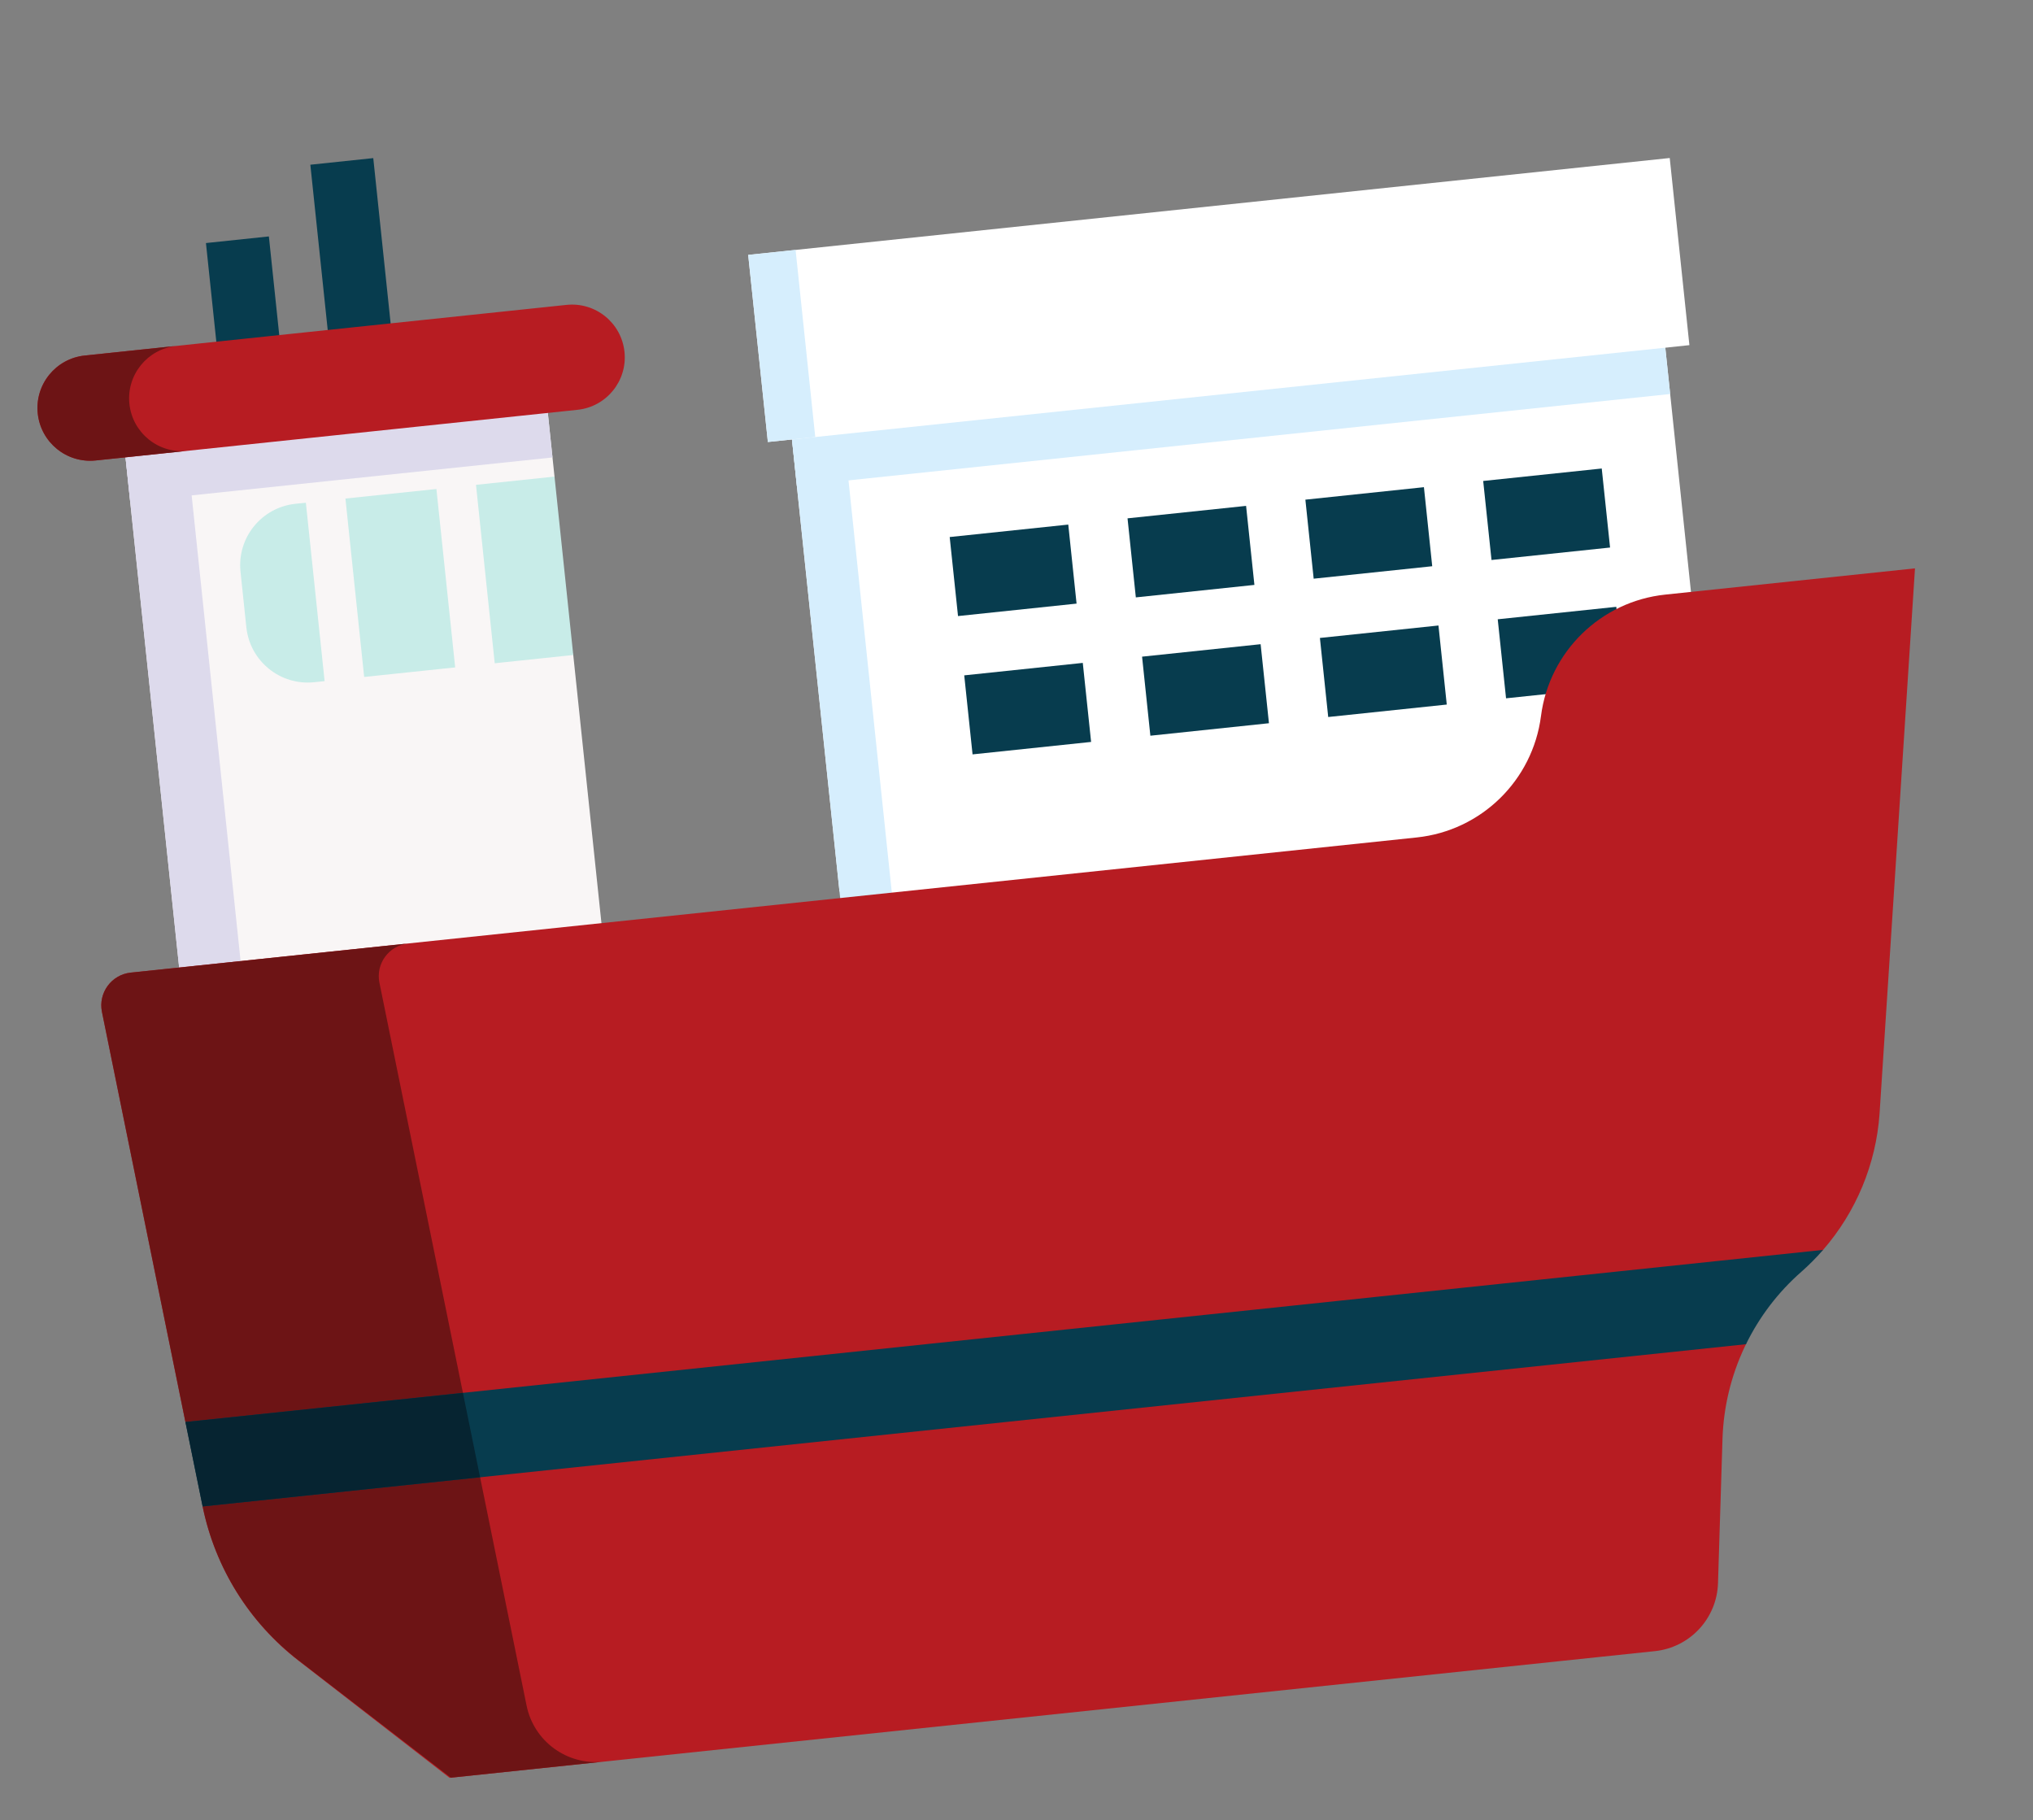<svg
    viewBox="0 0 86 77"
    fill="none"
    xmlns="http://www.w3.org/2000/svg"
>
    <rect x="0" y="0" width="86" height="77" fill="#808080" stroke="none"/>
    <path
        d="M69.982 10.298L72.641 35.589L36.863 39.349C36.385 38.822 35.934 38.271 35.51 37.697L33.038 14.181L69.982 10.298Z"
        fill="white"
    />
    <path
        d="M33.248 16.173L35.433 15.944L37.882 39.242L35.697 39.472L33.248 16.173Z"
        fill="#D6EEFD"
    />
    <path
        d="M33.039 14.181L69.982 10.298L70.652 16.667L33.708 20.55L33.039 14.181Z"
        fill="#D6EEFD"
    />
    <path
        d="M31.65 10.782L70.633 6.684L71.465 14.6L32.482 18.697L31.65 10.782Z"
        fill="white"
    />
    <path
        d="M31.65 10.782L33.655 10.571L34.487 18.486L32.482 18.697L31.65 10.782Z"
        fill="#D6EEFD"
    />
    <path
        d="M8.712 10.281L11.374 10.001L12.12 17.094L9.458 17.374L8.712 10.281Z"
        fill="#073C4E"
    />
    <path
        d="M13.128 6.968L15.79 6.688L16.831 16.599L14.17 16.879L13.128 6.968Z"
        fill="#073C4E"
    />
    <path
        d="M22.915 15.001L23.457 20.16L22.794 24.044L24.25 27.706L25.69 41.405L7.826 43.282L5.051 16.878L22.915 15.001Z"
        fill="#F9F6F6"
    />
    <path
        d="M5.05 16.879L22.915 15.002L23.372 19.351L5.507 21.228L5.05 16.879Z"
        fill="#DDDAEC"
    />
    <path
        d="M5.05 16.879L7.65 16.606L10.425 43.01L7.825 43.283L5.05 16.879Z"
        fill="#DDDAEC"
    />
    <path
        d="M40.174 22.717L45.19 22.19L45.541 25.533L40.526 26.06L40.174 22.717Z"
        fill="#073C4E"
    />
    <path
        d="M47.697 21.926L52.712 21.399L53.064 24.742L48.048 25.27L47.697 21.926Z"
        fill="#073C4E"
    />
    <path
        d="M55.22 21.136L60.235 20.608L60.586 23.952L55.571 24.479L55.22 21.136Z"
        fill="#073C4E"
    />
    <path
        d="M62.742 20.345L67.757 19.818L68.109 23.161L63.094 23.688L62.742 20.345Z"
        fill="#073C4E"
    />
    <path
        d="M40.789 28.568L45.804 28.041L46.156 31.384L41.141 31.911L40.789 28.568Z"
        fill="#073C4E"
    />
    <path
        d="M48.312 27.777L53.327 27.25L53.679 30.593L48.663 31.121L48.312 27.777Z"
        fill="#073C4E"
    />
    <path
        d="M55.835 26.986L60.85 26.459L61.201 29.803L56.186 30.33L55.835 26.986Z"
        fill="#073C4E"
    />
    <path
        d="M63.357 26.196L68.372 25.669L68.724 29.012L63.709 29.539L63.357 26.196Z"
        fill="#073C4E"
    />
    <path
        d="M81.008 24.042L70.444 25.152C67.714 25.439 65.538 27.565 65.187 30.288C64.837 33.012 62.661 35.138 59.93 35.425L5.531 41.142C4.714 41.228 4.149 41.999 4.313 42.804L7.844 60.152L10.263 61.721L8.571 63.723C9.099 66.313 10.538 68.629 12.627 70.248L19.017 75.203L70.006 69.844C71.489 69.688 72.628 68.461 72.675 66.971L72.865 60.866C72.908 59.508 73.231 58.191 73.797 56.988C73.818 56.945 73.838 56.902 73.859 56.861C74.14 56.285 71.196 55.789 71.587 55.276C71.978 54.763 73.838 54.248 74.331 53.816C74.661 53.526 76.835 53.199 77.12 52.871C78.513 51.27 79.359 49.25 79.509 47.111L81.008 24.042Z"
        fill="#B71C22"
    />
    <path
        d="M25.511 74.52L19.07 75.197L12.636 70.239C10.542 68.626 9.1 66.312 8.572 63.723L10.263 61.722L7.844 60.152L4.313 42.804C4.15 41.998 4.715 41.228 5.532 41.142L17.269 39.909C16.452 39.995 15.886 40.765 16.051 41.57L19.583 58.918L20.309 62.489L22.276 72.15C22.583 73.655 23.982 74.68 25.511 74.52Z"
        fill="#6D1415"
    />
    <path
        d="M77.12 52.871C76.835 53.2 76.527 53.51 76.198 53.8C75.211 54.665 74.423 55.708 73.859 56.861L8.571 63.723L7.844 60.152L77.12 52.871Z"
        fill="#073C4E"
    />
    <path
        d="M20.309 62.489L8.572 63.723L7.844 60.152L19.583 58.919L20.309 62.489Z"
        fill="#062431"
    />
    <path
        d="M4.049 19.477L24.431 17.335C25.657 17.206 26.546 16.108 26.417 14.883C26.288 13.657 25.19 12.768 23.964 12.897L3.583 15.039C2.357 15.168 1.468 16.266 1.597 17.491C1.726 18.717 2.824 19.606 4.049 19.477Z"
        fill="#B71C22"
        />
    <path
        d="M6.289 18.586C6.733 18.946 7.314 19.135 7.926 19.071L4.051 19.478C3.437 19.543 2.856 19.353 2.412 18.994C1.968 18.633 1.661 18.104 1.597 17.491C1.468 16.267 2.358 15.168 3.584 15.04L7.46 14.632C6.235 14.761 5.345 15.86 5.474 17.084C5.538 17.696 5.845 18.225 6.289 18.586Z"
        fill="#6D1415"
    />
    <path
        d="M23.457 20.16L24.25 27.707L13.291 28.858C11.856 29.009 10.572 27.967 10.421 26.534L10.174 24.182C10.023 22.747 11.063 21.462 12.498 21.311L23.457 20.16Z"
        fill="#C8ECE8"
    />
    <path
        d="M12.893 20.835L14.567 20.659L15.539 29.91L13.866 30.086L12.893 20.835Z"
        fill="#F9F6F6"
    />
    <path
        d="M18.416 20.255L20.09 20.079L21.062 29.33L19.389 29.506L18.416 20.255Z"
        fill="#F9F6F6"
    />
</svg>